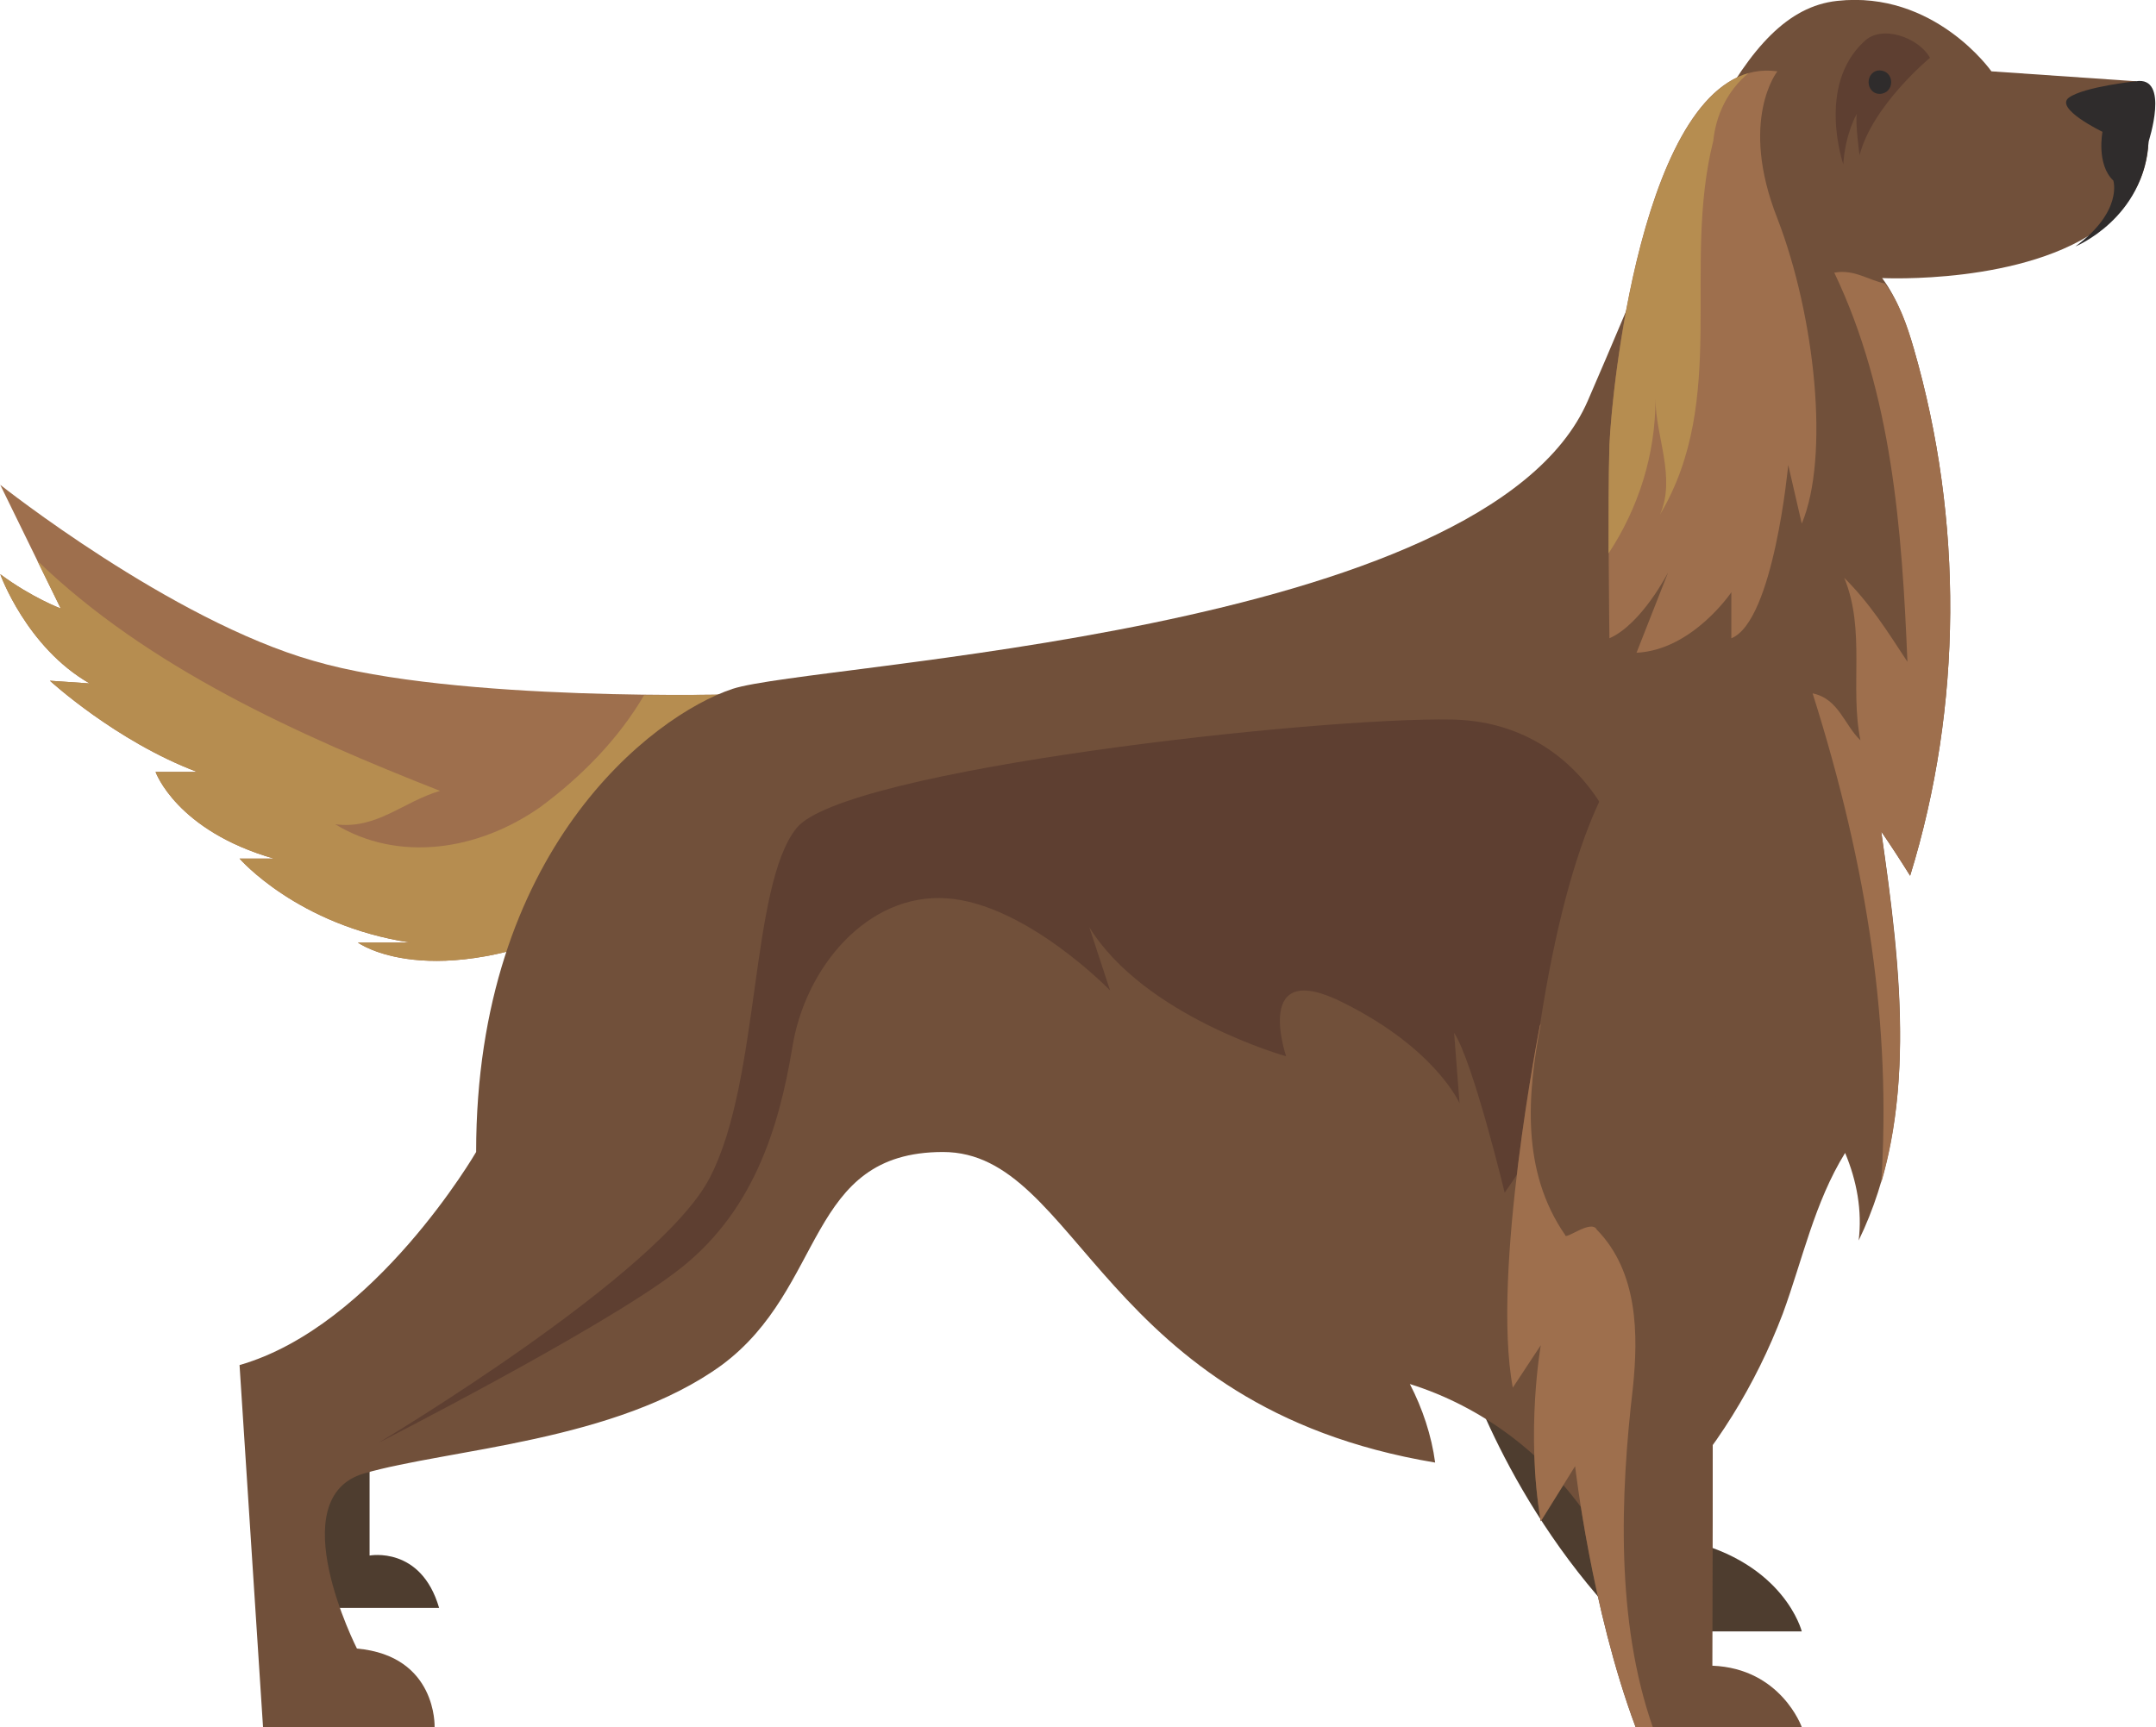 <?xml version="1.0" encoding="UTF-8"?>
<!DOCTYPE svg PUBLIC "-//W3C//DTD SVG 1.1//EN" "http://www.w3.org/Graphics/SVG/1.1/DTD/svg11.dtd">
<!-- Creator: CorelDRAW X7 -->
<svg xmlns="http://www.w3.org/2000/svg" xml:space="preserve" width="2.571in" height="2.06in" version="1.1" style="shape-rendering:geometricPrecision; text-rendering:geometricPrecision; image-rendering:optimizeQuality; fill-rule:evenodd; clip-rule:evenodd"
viewBox="0 0 2387 1913"
 xmlns:xlink="http://www.w3.org/1999/xlink">
 <defs>
  <style type="text/css">
   <![CDATA[
    .fil1 {fill:#B68D50}
    .fil0 {fill:#9E6F4D}
    .fil3 {fill:#71503A}
    .fil4 {fill:#5E3F31}
    .fil2 {fill:#4E3D2F}
    .fil5 {fill:#2F2C2C}
   ]]>
  </style>
 </defs>
 <g id="Layer_x0020_1">

  <path class="fil0" d="M818 769c0,0 -314,9 -471,-37 -158,-45 -347,-195 -347,-195l67 137c0,0 -32,-12 -67,-38 0,0 29,81 99,121l-44 -3c0,0 73,67 163,101l-46 0c0,0 23,65 131,96l-38 0c0,0 64,74 189,93l-58 0c0,0 79,58 256,-22 178,-79 166,-253 166,-253z"/>
  <path class="fil1" d="M818 769c0,0 -43,1 -105,1 -28,48 -69,90 -115,124 -70,49 -158,61 -227,19 46,6 75,-25 116,-37 -155,-61 -323,-136 -446,-255l26 53c0,0 -32,-12 -67,-38 0,0 29,81 99,121l-44 -3c0,0 73,67 163,101l-46 0c0,0 23,65 131,96l-38 0c0,0 64,74 189,93l-58 0c0,0 79,58 256,-22 178,-79 166,-253 166,-253z"/>
  <path class="fil2" d="M1616 1496c3,9 52,173 189,311l190 0c0,0 -19,-76 -128,-101l-59 -271 -192 61z"/>
  <path class="fil2" d="M409 1560l0 163c0,0 57,-11 77,58l-171 0c0,0 -53,-186 94,-221z"/>
  <path class="fil3" d="M2205 79c0,0 -63,-90 -171,-78 -109,12 -163,183 -276,443 -113,260 -858,290 -947,319 -90,30 -284,180 -284,513 0,0 -112,193 -262,236l26 401 190 0c0,0 3,-79 -86,-87 0,0 -85,-167 8,-194 93,-27 279,-35 396,-120 116,-86 93,-236 245,-236 151,0 174,282 545,344 -4,-30 -14,-60 -28,-87 80,25 150,78 197,147 7,-47 32,-92 68,-123 18,34 23,74 15,111 58,-61 103,-134 133,-213 22,-60 35,-123 69,-178 13,31 19,64 15,97 67,-138 47,-301 25,-453 11,16 22,33 32,49 58,-188 59,-394 4,-584 -8,-27 -18,-55 -35,-78 0,0 159,8 245,-58 85,-66 36,-160 36,-160l-160 -11z"/>
  <path class="fil0" d="M1968 79c0,0 -43,54 0,163 42,109 58,264 27,338l-15 -65c0,0 -16,173 -63,192l0 -51c0,0 -43,64 -105,67l35 -89c0,0 -29,57 -65,73 0,0 -2,-142 0,-214 3,-73 42,-434 186,-414z"/>
  <path class="fil4" d="M419 1598c0,0 312,-186 367,-294 56,-108 44,-323 96,-387 53,-65 577,-123 726,-120 148,3 215,148 197,250 -17,102 -139,274 -139,274 0,0 -35,-145 -56,-177l6 78c0,0 -26,-60 -128,-111 -102,-52 -64,59 -64,59 0,0 -157,-44 -218,-143l23 70c0,0 -93,-96 -181,-102 -87,-6 -157,76 -171,166 -15,90 -44,184 -129,248 -84,64 -329,189 -329,189z"/>
  <path class="fil3" d="M1705 1136c0,0 -54,273 -30,401l31 -47c0,0 -17,96 0,195l38 -61c0,0 18,158 67,289l184 0c0,0 -23,-65 -99,-68 0,0 1,-288 0,-416 0,-128 12,-472 12,-472 18,-201 -136,-259 -203,179z"/>
  <path class="fil0" d="M1808 1537c6,-58 6,-128 -40,-175 -6,-12 -35,12 -35,6 -49,-71 -42,-156 -27,-234l-1 2c0,0 -54,273 -30,401l31 -47c0,0 -17,96 0,195l38 -61c0,0 18,158 67,289l19 0c-41,-117 -36,-257 -22,-376z"/>
  <path class="fil4" d="M2064 46c19,-19 60,-5 73,18 0,0 -64,53 -78,108 0,0 -5,-36 -3,-46 0,0 -13,22 -15,56 0,0 -30,-87 23,-136z"/>
  <path class="fil5" d="M2094 91c0,7 -5,13 -13,13 -7,0 -12,-6 -12,-13 0,-7 5,-13 12,-13 8,0 13,6 13,13z"/>
  <path class="fil5" d="M2365 90c0,0 -57,6 -74,18 -17,12 37,38 37,38 0,0 -7,36 12,54 0,0 11,34 -42,73 0,0 76,-31 81,-116 0,0 24,-73 -14,-67z"/>
  <path class="fil0" d="M2031 302c64,134 75,285 81,431 -23,-35 -41,-64 -70,-93 24,58 6,122 18,180 -18,-17 -24,-46 -53,-52 62,196 87,371 76,542 36,-123 18,-260 0,-389 11,16 22,33 32,49 58,-188 59,-394 4,-584 -7,-25 -16,-51 -32,-72 -19,-4 -34,-16 -56,-12z"/>
  <path class="fil1" d="M1838 570c76,-128 24,-274 59,-414 3,-29 16,-56 39,-75 -118,34 -151,345 -154,412 -1,32 -1,79 -1,120 33,-50 52,-109 52,-171 0,41 23,87 5,128z"/>
 </g>
</svg>
